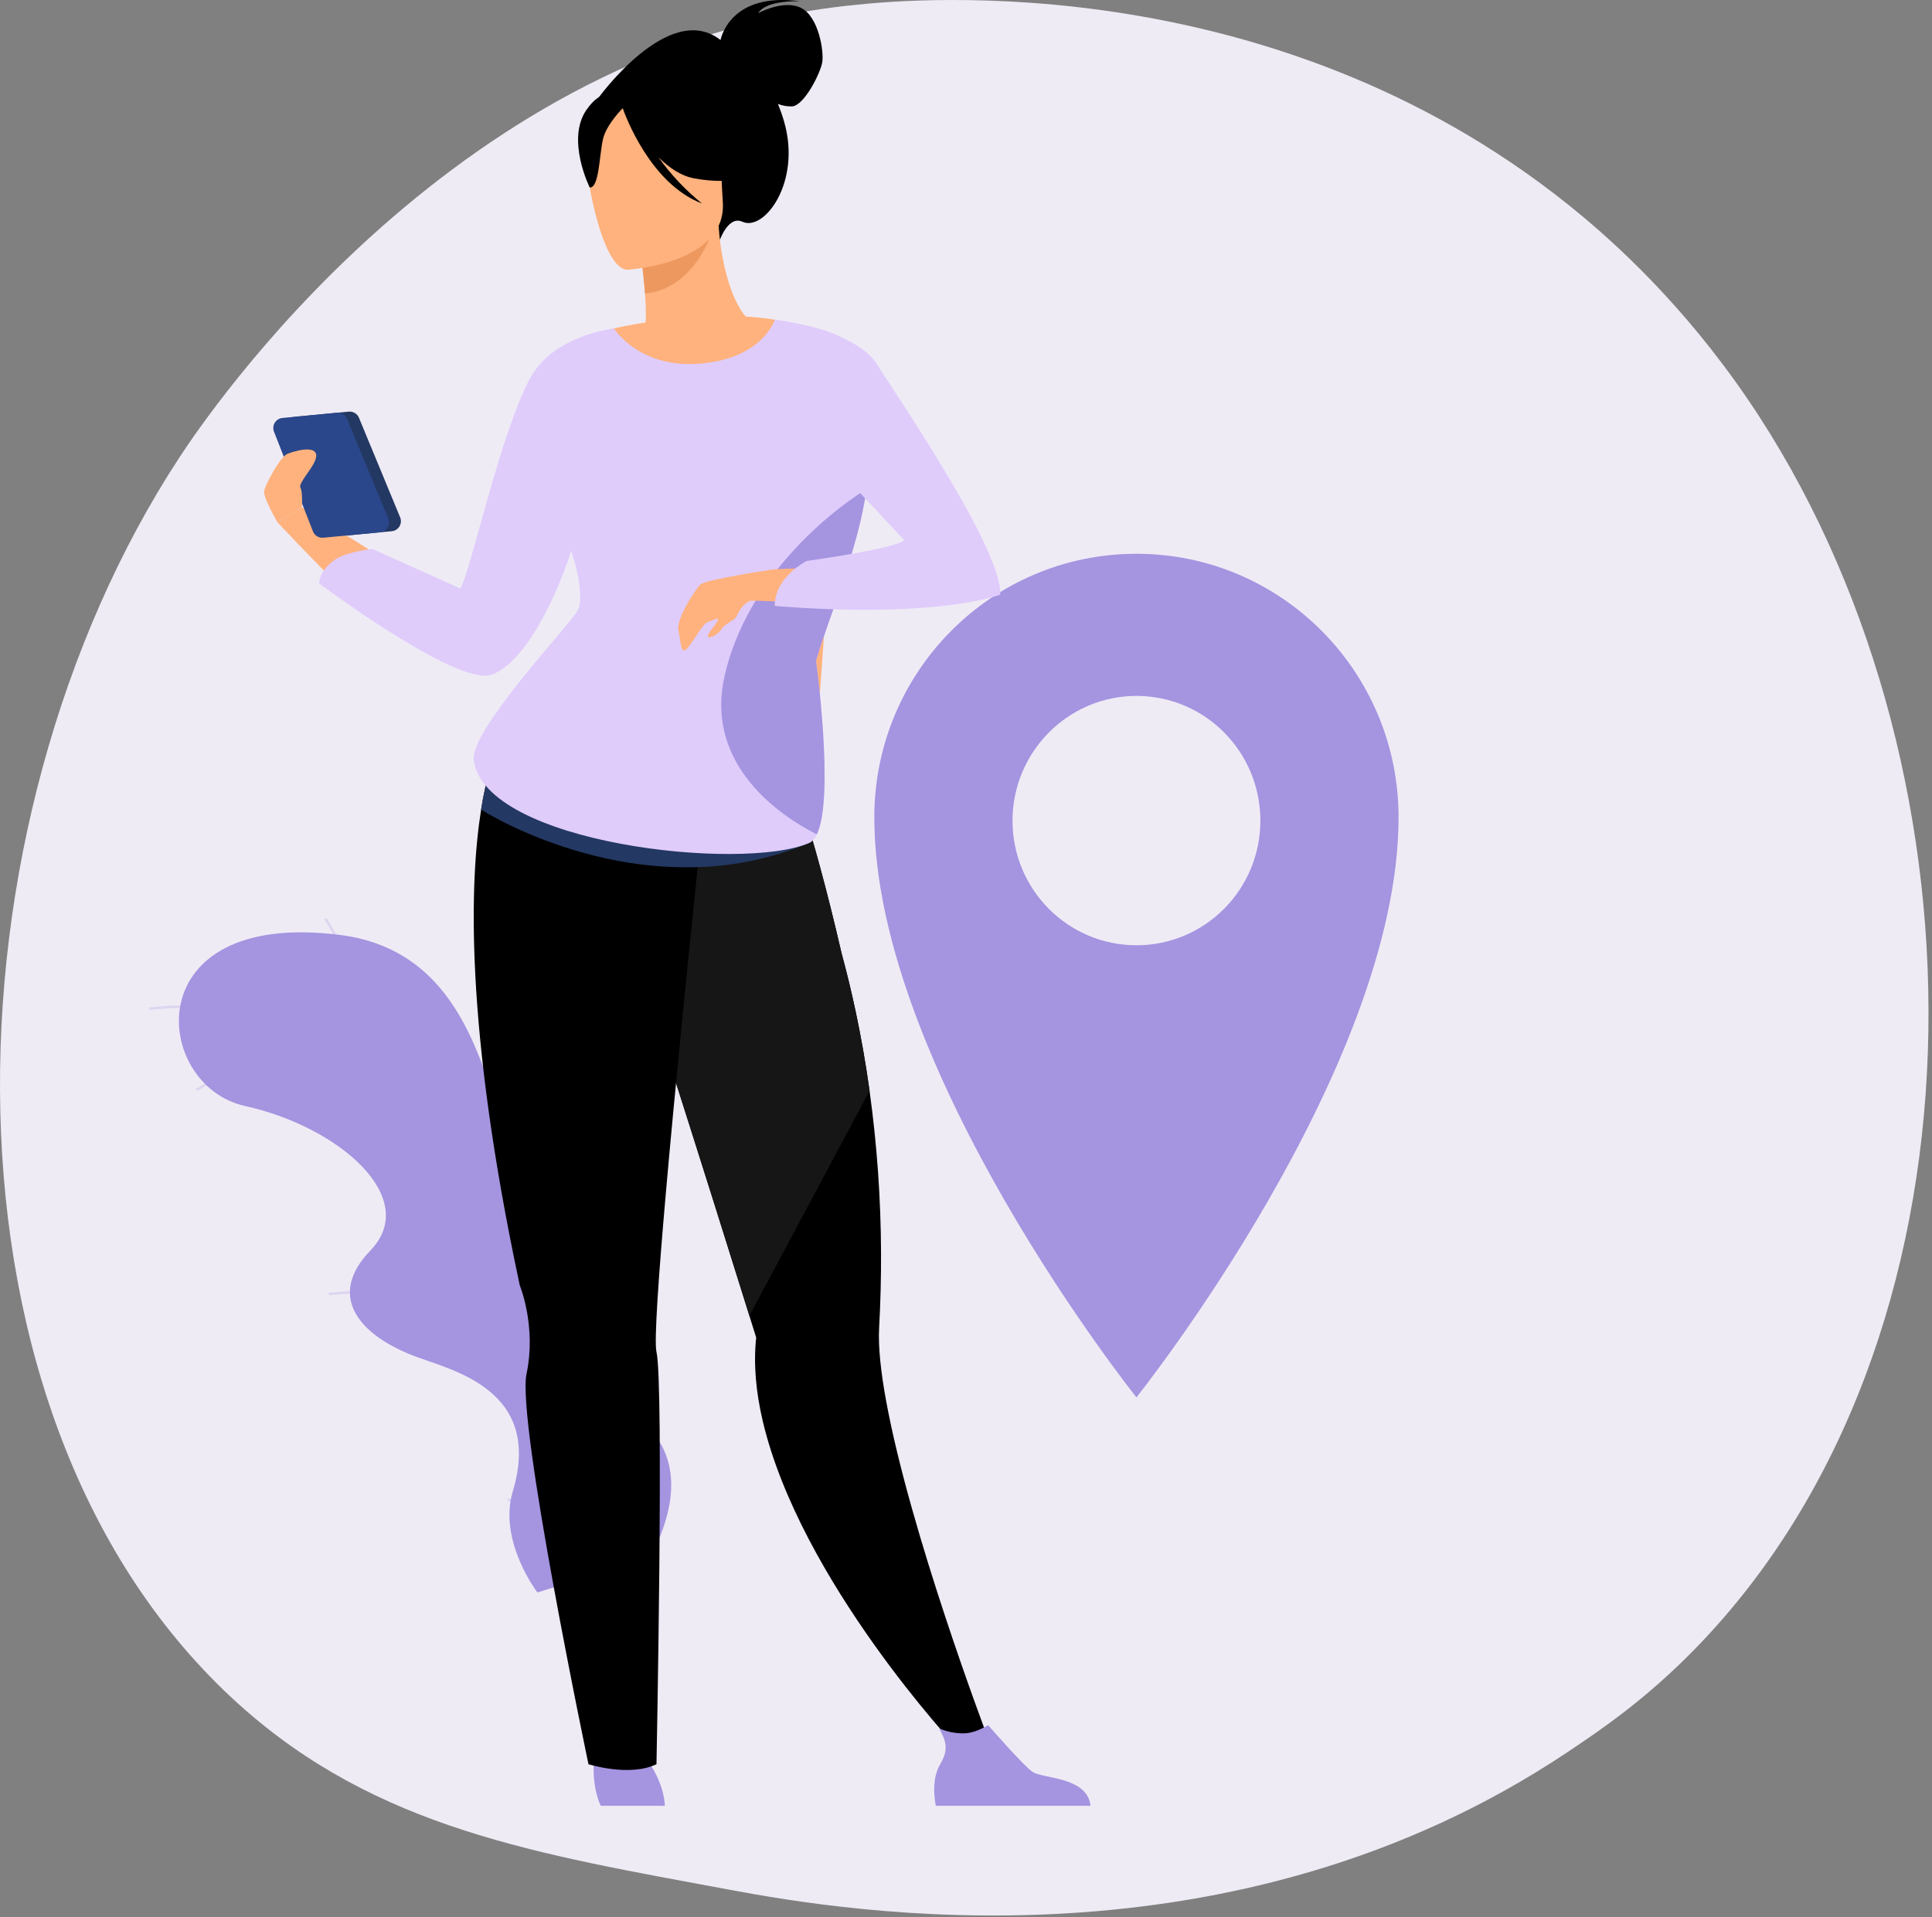 <svg width="132" height="131" viewBox="0 0 132 131" fill="none" xmlns="http://www.w3.org/2000/svg">
<rect x="0" y="0" width="132" height="131" fill="#808080" stroke="none"/>
<path d="M115.909 112.573C112.479 116.108 109.41 118.185 107.061 119.754C84.146 135.051 57.953 130.642 49.854 129.135C36.788 126.704 25.759 124.988 16.283 116.429C-5.25 96.978 -4.203 56.404 12.251 31.269C14.202 28.289 30.631 3.942 56.881 0.511C57.523 0.427 58.002 0.379 58.422 0.335C62.483 -0.095 87.647 -2.364 108.166 14.823C111.103 17.284 115.83 21.721 120.214 28.49C136.241 53.238 136.292 91.567 115.909 112.573Z" fill="#efebf5"/>
<path d="M44.461 106.393L36.719 108.819C36.719 108.819 34.017 105.305 35.036 101.909C37.114 94.979 30.899 93.642 28.379 92.693C24.579 91.262 22.268 88.599 25.31 85.448C28.751 81.883 23.203 77.003 16.733 75.576C10.402 74.179 9.232 62.121 23.212 63.886C31.561 64.94 32.844 73.038 34.465 76.974C36.085 80.909 42.208 79.358 41.698 84.946C41.262 89.719 38.884 93.844 42.345 95.947C45.806 98.05 47.09 101.222 44.461 106.393Z" fill="#a594e0"/>
<g style="mix-blend-mode:soft-light" opacity="0.5">
<g style="mix-blend-mode:soft-light" opacity="0.5">
<path d="M41.335 108.161L41.165 108.182C41.153 108.077 39.817 97.543 35.344 87.499C31.223 78.246 23.519 67.528 10.215 69.013L10.196 68.843C16.118 68.182 21.442 69.842 26.02 73.777C29.677 76.921 32.867 81.515 35.502 87.433C39.985 97.499 41.322 108.056 41.335 108.161Z" fill="#a594e0"/>
</g>
<g style="mix-blend-mode:soft-light" opacity="0.5">
<path d="M27.862 75.504L27.693 75.535C26.673 69.928 22.214 62.906 22.169 62.836L22.313 62.744C22.358 62.814 26.836 69.864 27.862 75.504Z" fill="#a594e0"/>
</g>
<g style="mix-blend-mode:soft-light" opacity="0.5">
<path d="M24.74 72.966C18.164 71.263 13.54 74.518 13.494 74.551L13.394 74.412C13.44 74.378 18.126 71.076 24.783 72.8L24.74 72.966Z" fill="#a594e0"/>
</g>
<g style="mix-blend-mode:soft-light" opacity="0.5">
<path d="M37.91 94.224C33.668 87.094 22.596 88.488 22.49 88.511L22.443 88.346C22.546 88.314 33.778 86.943 38.058 94.137L37.91 94.224Z" fill="#a594e0"/>
</g>
<g style="mix-blend-mode:soft-light" opacity="0.5">
<path d="M36.938 90.944L36.767 90.961C36.246 85.693 40.545 80.608 40.589 80.557L40.719 80.668C40.676 80.718 36.423 85.749 36.938 90.944Z" fill="#a594e0"/>
</g>
<g style="mix-blend-mode:soft-light" opacity="0.5">
<path d="M40.919 106.529C39.743 103.604 34.717 102.572 34.666 102.562L34.7 102.394C34.91 102.436 39.867 103.454 41.078 106.465L40.919 106.529Z" fill="#a594e0"/>
</g>
<g style="mix-blend-mode:soft-light" opacity="0.5">
<path d="M40.636 104.03L40.467 104.053C40.132 101.583 42.857 97.862 43.753 96.638C43.88 96.466 43.989 96.316 44.003 96.286L44.159 96.356C44.14 96.4 44.068 96.499 43.891 96.74C43.006 97.949 40.311 101.629 40.636 104.03Z" fill="#a594e0"/>
</g>
</g>
<path d="M77.645 37.842C67.752 37.842 59.736 45.904 59.736 55.856C59.736 73.06 77.645 95.488 77.645 95.488C77.645 95.488 95.554 73.06 95.554 55.856C95.554 45.904 87.538 37.842 77.645 37.842ZM77.645 64.594C72.961 64.594 69.178 60.78 69.178 56.082C69.178 51.383 72.976 47.555 77.645 47.555C82.329 47.555 86.112 51.368 86.112 56.082C86.112 60.78 82.329 64.594 77.645 64.594Z" fill="#a594e0"/>
<path d="M20.103 28.487L23.829 28.129C23.975 28.115 24.121 28.149 24.247 28.224C24.372 28.3 24.47 28.414 24.526 28.55L27.339 35.352C27.38 35.451 27.397 35.559 27.389 35.666C27.381 35.773 27.349 35.877 27.294 35.969C27.238 36.061 27.163 36.139 27.072 36.196C26.982 36.254 26.879 36.289 26.772 36.299L22.895 36.671C22.747 36.685 22.599 36.651 22.472 36.572C22.346 36.494 22.248 36.377 22.193 36.238L19.531 29.421C19.493 29.322 19.478 29.215 19.487 29.11C19.497 29.004 19.53 28.901 19.586 28.811C19.641 28.72 19.717 28.644 19.807 28.587C19.896 28.531 19.998 28.497 20.103 28.487Z" fill="#233862"/>
<path d="M67.351 118.364L65.374 119.419C65.374 119.419 54.682 108.031 52.112 97.103C51.654 95.152 51.468 93.228 51.665 91.402C51.665 91.402 51.51 90.908 51.237 90.032C51.225 89.994 51.213 89.955 51.201 89.916C51.083 89.532 50.94 89.08 50.781 88.569C50.265 86.917 49.556 84.658 48.748 82.085C46.887 76.165 42.631 62.813 40.812 57.259L53.883 52.508C53.883 52.508 55.368 55.909 57.502 65.153C57.83 66.36 58.159 67.694 58.467 69.148C58.815 70.795 59.141 72.595 59.411 74.54C59.919 78.208 60.181 81.905 60.195 85.608C60.202 87.262 60.162 88.977 60.064 90.747C59.993 92.045 60.185 93.774 60.545 95.741C62.192 104.734 67.351 118.364 67.351 118.364Z" fill="black"/>
<path d="M74.508 123.396H63.94C63.94 123.396 63.545 121.703 64.239 120.55C64.853 119.531 64.618 118.95 64.163 118.107C64.724 118.351 65.332 118.466 65.943 118.444C66.469 118.413 67.026 118.173 67.514 117.888C67.969 118.409 69.917 120.626 70.525 121.066C71.216 121.564 74.295 121.386 74.508 123.396Z" fill="#a594e0"/>
<path d="M59.411 74.54L51.201 89.916C51.083 89.532 50.94 89.08 50.781 88.569C50.265 86.917 49.556 84.658 48.748 82.085C46.887 76.165 42.631 62.813 40.812 57.259L53.883 52.508C53.883 52.508 55.368 55.909 57.502 65.153C57.83 66.36 58.159 67.694 58.467 69.148C58.815 70.794 59.141 72.595 59.411 74.54Z" fill="#161616"/>
<path d="M23.823 40.632C23.758 40.688 20.626 37.472 18.953 35.69L20.628 34.665L29.776 40.434L23.823 40.632Z" fill="#FFB27D"/>
<path d="M40.599 120.073C40.599 120.073 40.353 121.875 41.042 123.396H45.421C45.421 123.396 45.453 122.082 44.338 120.435C43.224 118.788 40.599 120.073 40.599 120.073Z" fill="#a594e0"/>
<path d="M49.228 2.735C49.287 2.453 50.033 -0.558 54.685 0.091C54.685 0.091 52.364 -0.034 51.797 0.902C51.797 0.902 53.56 -0.068 54.752 0.551C55.943 1.171 56.299 3.519 56.18 4.25C56.062 4.981 54.953 7.211 54.119 7.271C53.788 7.281 53.458 7.223 53.149 7.103C53.316 7.502 53.458 7.91 53.577 8.325C54.763 12.452 52.216 15.837 50.726 15.153C49.77 14.715 49.189 16.382 49.189 16.382L40.828 6.767C40.828 6.767 45.69 -0.038 49.228 2.735Z" fill="black"/>
<path d="M40.671 28.52C41.762 29.28 43.13 29.907 44.846 30.305C51.282 31.799 53.748 26.335 54.675 22.585C54.002 22.211 53.26 21.982 52.494 21.912C52.029 21.857 51.54 21.82 51.135 21.8C50.412 21.244 49.335 18.968 49.098 15.435L48.795 15.517L43.723 16.911C43.723 16.911 43.955 18.531 44.069 20.062C44.157 21.259 44.171 22.404 43.945 22.684C43.55 22.771 43.312 22.827 43.312 22.827C43.311 22.829 43.31 22.83 43.309 22.832C42.251 24.639 41.368 26.544 40.671 28.52Z" fill="#FFB27D"/>
<path d="M43.722 16.912C43.722 16.912 43.955 18.53 44.068 20.063C46.942 19.773 48.275 17.026 48.794 15.518L43.722 16.912Z" fill="#ED985F"/>
<path d="M42.864 18.432C42.864 18.432 49.684 18.054 49.384 13.791C49.084 9.528 49.763 6.609 45.396 6.67C41.028 6.731 40.298 8.417 40.053 9.865C39.808 11.312 41.082 18.421 42.864 18.432Z" fill="#FFB27D"/>
<path d="M40.087 7.48C41.048 6.122 41.864 6.346 42.338 6.699C45.914 4.375 48.531 7.242 48.531 7.242C49.205 10.268 51.526 11.862 51.526 11.862C51.526 11.862 50.339 12.722 47.424 12.188C46.533 12.026 45.708 11.458 44.99 10.749C45.834 11.933 46.835 12.995 47.965 13.907C44.433 12.566 42.719 7.888 42.546 7.393C42.157 7.798 41.395 8.672 41.202 9.489C40.94 10.599 40.947 12.844 40.293 12.815C40.293 12.815 38.645 9.517 40.087 7.48Z" fill="black"/>
<path d="M41.76 22.484C41.76 22.484 52.871 19.774 57.703 23.777L55.289 57.602L33.558 52.328C33.558 52.328 34.169 50.188 38.336 44.496C42.503 38.805 40.691 30.457 41.76 22.484Z" fill="#FFB27D"/>
<path d="M48.237 53.836C48.237 53.836 48.225 53.951 48.202 54.17C48.192 54.263 48.179 54.377 48.166 54.51C48.072 55.387 47.895 57.068 47.667 59.256C47.071 64.992 46.135 74.206 45.497 81.478C44.998 87.165 44.681 91.665 44.853 92.387C45.367 94.562 44.853 120.556 44.853 120.556C43.006 121.446 40.206 120.556 40.206 120.556C40.206 120.556 35.286 97.132 35.975 93.876C36.663 90.62 35.514 87.841 35.514 87.841C31.695 69.972 32.113 60.068 32.871 55.327C33.017 54.347 33.236 53.379 33.525 52.432C33.597 52.19 33.684 51.952 33.786 51.72C42.212 49.443 48.237 53.836 48.237 53.836Z" fill="black"/>
<path d="M55.289 57.601C52.87 58.616 50.287 59.177 47.667 59.256C45.56 59.317 43.454 59.116 41.396 58.658C37.229 57.747 34.056 56.062 32.872 55.327C33.018 54.347 33.236 53.379 33.525 52.432C36.09 50.597 42.433 52.353 47.614 54.299C47.799 54.369 47.983 54.439 48.166 54.51C52.135 56.034 55.289 57.601 55.289 57.601Z" fill="#233862"/>
<path d="M59.201 33.424C58.665 37.493 56.519 42.473 55.752 45.153C55.752 45.153 57.033 54.459 55.81 57.014C55.671 57.306 55.499 57.509 55.288 57.601C50.757 59.584 33.112 57.658 32.367 51.941C32.096 49.863 39.088 42.555 39.495 41.669C39.665 41.302 39.845 40.113 39.025 37.649C37.863 41.247 35.717 45.403 33.558 46.111C31.186 46.891 21.806 39.87 21.806 39.87C21.806 39.87 21.752 39.017 22.938 38.21C23.7 37.691 25.452 37.516 25.452 37.516L31.45 40.212C32.202 38.918 34.078 29.968 36.172 25.927C37.746 22.89 41.949 22.45 41.949 22.45C41.949 22.45 43.699 25.237 47.929 24.842C52.16 24.446 52.934 21.845 52.934 21.845C52.934 21.845 56.687 22.346 57.843 23.283C58.043 23.446 59.904 28.093 59.201 33.424Z" fill="#dfccfb"/>
<path d="M55.752 45.153C55.752 45.153 57.033 54.459 55.81 57.014C52.509 55.349 48.206 51.757 49.516 46.143C51.418 37.987 59.201 33.424 59.201 33.424C58.664 37.493 56.519 42.473 55.752 45.153Z" fill="#a594e0"/>
<path d="M52.934 38.898C52.934 38.898 48.235 39.583 47.86 39.935C47.485 40.287 46.188 42.335 46.348 43.047C46.508 43.759 46.491 44.493 46.779 44.443C47.067 44.392 48.005 42.582 48.36 42.499C48.715 42.416 49.007 42.172 49.05 42.331C49.093 42.49 48.328 43.251 48.366 43.468C48.404 43.684 49.006 43.431 49.276 43.011C49.546 42.59 50.221 42.383 50.322 42.121C50.424 41.859 50.889 40.992 51.522 41.032C52.154 41.072 52.934 38.898 52.934 38.898Z" fill="#FFB27D"/>
<path d="M57.506 38.712L52.934 38.898L51.37 41.041L57.588 41.25L57.506 38.712Z" fill="#FFB27D"/>
<path d="M52.934 21.846C52.934 21.846 58.384 22.495 59.884 24.843C61.781 27.811 68.484 37.654 68.34 40.633C68.34 40.633 64.164 42.304 52.939 41.408C52.939 41.408 52.735 39.702 55.096 38.334C55.096 38.334 61.123 37.505 61.787 36.917L57.312 32.141L52.934 21.846Z" fill="#dfccfb"/>
<path d="M19.291 28.561L23.018 28.204C23.163 28.19 23.309 28.223 23.435 28.299C23.56 28.374 23.658 28.488 23.714 28.624L26.527 35.426C26.568 35.526 26.586 35.633 26.578 35.74C26.57 35.848 26.537 35.952 26.482 36.044C26.427 36.136 26.351 36.214 26.26 36.271C26.17 36.328 26.067 36.364 25.961 36.374L22.084 36.746C21.936 36.76 21.788 36.725 21.661 36.647C21.534 36.569 21.436 36.452 21.382 36.313L18.72 29.496C18.681 29.397 18.666 29.29 18.675 29.184C18.685 29.078 18.718 28.976 18.774 28.885C18.829 28.795 18.905 28.718 18.995 28.662C19.084 28.606 19.186 28.571 19.291 28.561Z" fill="#2B478B"/>
<path d="M18.953 35.69C18.953 35.69 17.969 33.985 18.043 33.565C18.116 33.145 19.135 31.197 19.658 31.003C20.592 30.657 21.904 30.443 21.544 31.432C21.306 32.084 20.363 33.029 20.527 33.326C20.691 33.623 20.628 34.665 20.628 34.665L18.953 35.69Z" fill="#FFB27D"/>
</svg>
